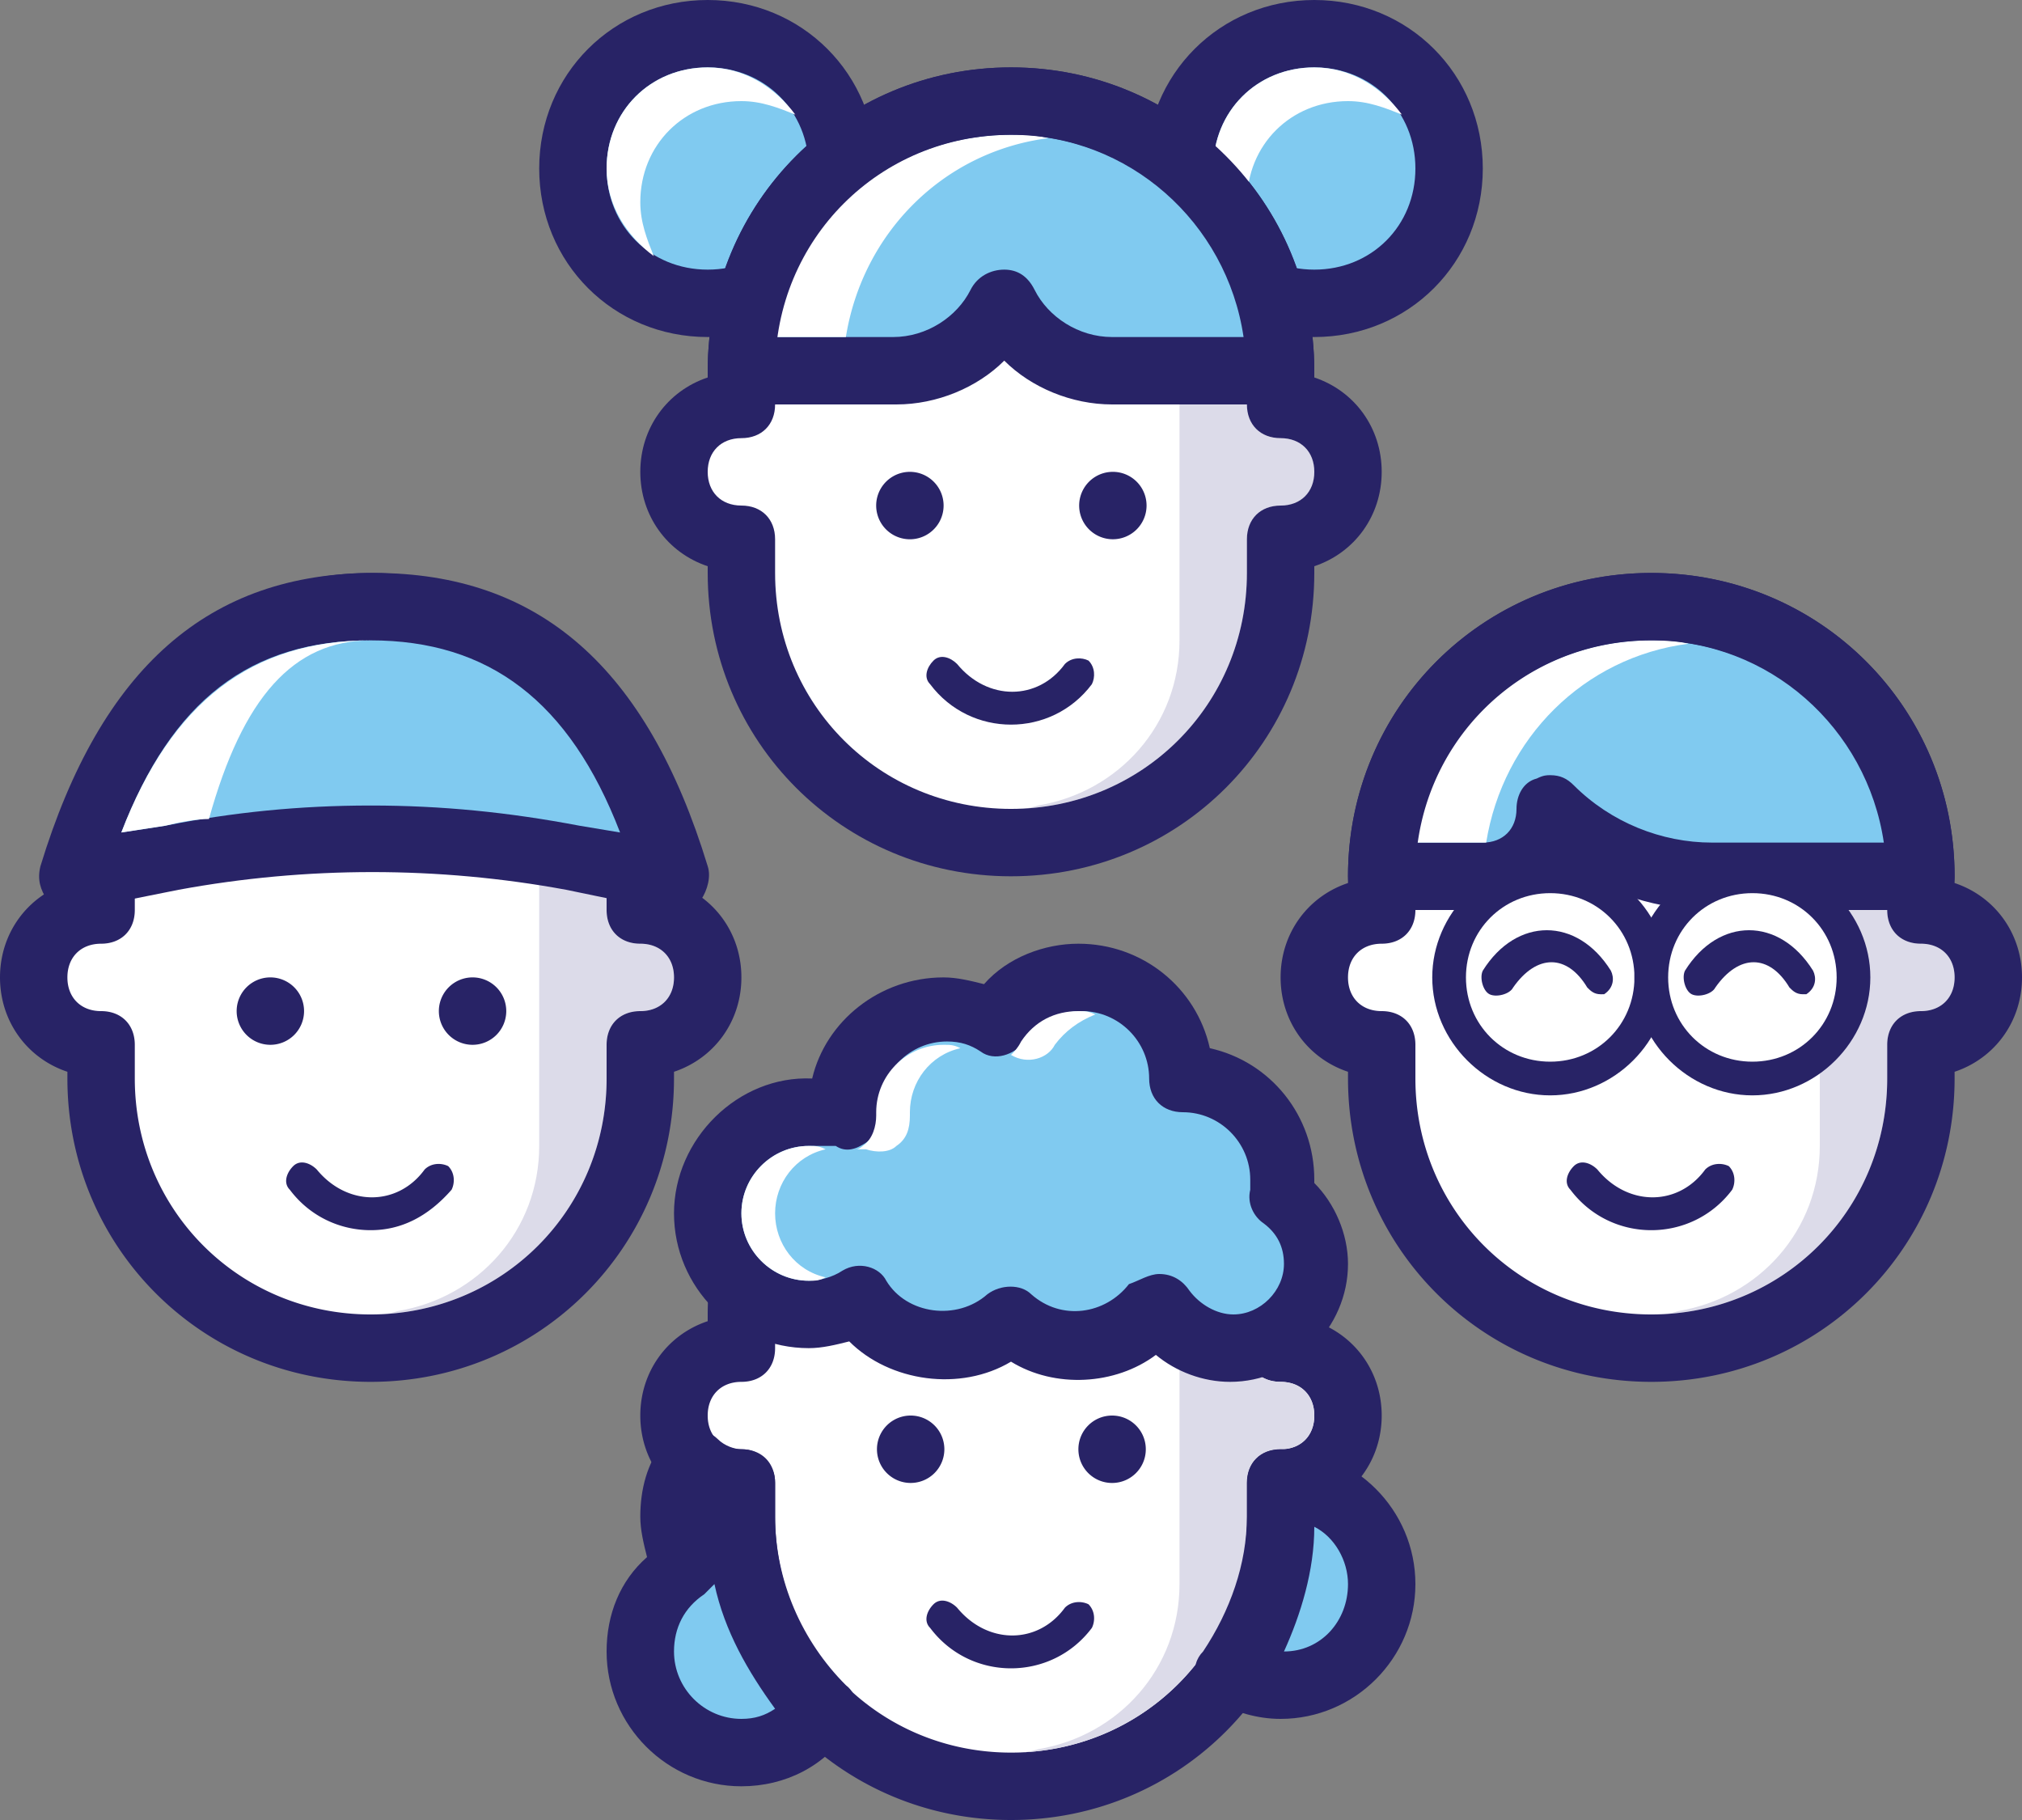 <svg xmlns="http://www.w3.org/2000/svg" width="120" height="108"><rect width="100%" height="100%" fill="#808080" stroke="none"/><g fill="none" fill-rule="evenodd"><path fill="#FFF" d="M114 54v-2c0-8.8-7.2-16-16-16s-16 7.2-16 16v2c-2.2 0-4 1.8-4 4s1.8 4 4 4v2c0 8.8 7.2 16 16 16s16-7.2 16-16v-2c2.2 0 4-1.8 4-4s-1.8-4-4-4m-76 0v-2c0-8.8-7.2-16-16-16S6 43.2 6 52v2c-2.2 0-4 1.8-4 4s1.8 4 4 4v2c0 8.8 7.2 16 16 16s16-7.2 16-16v-2c2.2 0 4-1.8 4-4s-1.8-4-4-4m38 26v-2c0-8.8-7.2-16-16-16s-16 7.2-16 16v2c-2.2 0-4 1.8-4 4s1.8 4 4 4v2c0 8.8 7.2 16 16 16s16-7.2 16-16v-2c2.2 0 4-1.8 4-4s-1.8-4-4-4m0-56v-2c0-8.8-7.2-16-16-16s-16 7.2-16 16v2c-2.2 0-4 1.8-4 4s1.8 4 4 4v2c0 8.8 7.2 16 16 16s16-7.2 16-16v-2c2.2 0 4-1.8 4-4s-1.8-4-4-4"/><path fill="#DCDBE9" d="M114 56c-1.2 0-2-.8-2-2v-2c0-7.8-6.2-14-14-14 .6 0 1 0 1.6.2 4.8.8 8.4 4.8 8.4 9.8v20c0 5-3.6 9-8.4 9.8-.6.2-1 .2-1.6.2 7.8 0 14-6.2 14-14v-2c0-1.2.8-2 2-2s2-.8 2-2-.8-2-2-2M76 26c-1.2 0-2-.8-2-2v-2c0-7.8-6.2-14-14-14 .6 0 1 0 1.6.2C66.4 9 70 13 70 18v20c0 5-3.6 9-8.4 9.8-.6.2-1 .2-1.6.2 7.8 0 14-6.2 14-14v-2c0-1.2.8-2 2-2s2-.8 2-2-.8-2-2-2M38 56c-1.2 0-2-.8-2-2v-2c0-7.8-6.2-14-14-14 .6 0 1 0 1.6.2C28.4 39 32 43 32 48v20c0 5-3.6 9-8.4 9.8-.6.2-1 .2-1.6.2 7.8 0 14-6.2 14-14v-2c0-1.2.8-2 2-2s2-.8 2-2-.8-2-2-2"/><path fill="#282366" d="M22 73c-1.8 0-3.6-.8-4.8-2.4-.4-.4-.2-1 .2-1.4.4-.4 1-.2 1.4.2 1.8 2.2 4.8 2.2 6.4 0 .4-.4 1-.4 1.4-.2.4.4.4 1 .2 1.4-1.4 1.6-3 2.4-4.8 2.4m-6-15a2 2 0 11.001 3.999A2 2 0 0116 58m12 0a2 2 0 11.001 3.999A2 2 0 0128 58m70 15c-1.8 0-3.6-.8-4.8-2.4-.4-.4-.2-1 .2-1.4.4-.4 1-.2 1.4.2 1.8 2.2 4.8 2.2 6.4 0 .4-.4 1-.4 1.4-.2.4.4.4 1 .2 1.4-1.2 1.6-3 2.4-4.8 2.4"/><path fill="#80CAF0" d="M114 52h-12.4c-3.6 0-7-1.4-9.6-4 0 2.2-1.8 4-4 4h-6c0-8.8 7.2-16 16-16s16 7.2 16 16"/><path fill="#282366" d="M92 46c.6 0 1 .2 1.4.6 2.2 2.2 5.2 3.4 8.2 3.4h10.2c-1-6.8-6.8-12-13.8-12-7.2 0-13 5.2-14 12h4c1.2 0 2-.8 2-2 0-.8.4-1.6 1.2-1.8.4-.2.6-.2.8-.2m22 8h-12.4c-3.2 0-6.2-1-8.6-2.6-1 1.6-3 2.6-5 2.6h-6c-1.2 0-2-.8-2-2 0-10 8-18 18-18s18 8 18 18c0 1-.8 2-2 2"/><path fill="#FFF" d="M100.2 38.2c-.8-.2-1.4-.2-2.2-.2-7.199 0-13 5.2-14 12h4.2c1-6.2 5.8-11 12-11.8"/><path fill="#282366" d="M60 99c-1.8 0-3.6-.8-4.8-2.4-.4-.4-.2-1 .2-1.4.4-.4 1-.2 1.4.2 1.8 2.2 4.8 2.2 6.4 0 .4-.4 1-.4 1.4-.2.4.4.4 1 .2 1.4-1.2 1.6-3 2.4-4.8 2.4m-6-15a2 2 0 11.001 3.999A2 2 0 0154 84m12 0c1.106 0 2 .894 2 2 0 1.106-.894 2-2 2-1.106 0-2-.894-2-2 0-1.106.894-2 2-2"/><path fill="#80CAF0" d="M42 2a8 8 0 110 16 8 8 0 010-16"/><path fill="#282366" d="M42 4c-3.4 0-6 2.6-6 6s2.6 6 6 6 6-2.6 6-6-2.6-6-6-6m0 16c-5.6 0-10-4.4-10-10S36.4 0 42 0s10 4.4 10 10-4.4 10-10 10"/><path fill="#FFF" d="M38 12c0-3.4 2.6-6 6-6 1.2 0 2.2.4 3.2.8C46 5.2 44.2 4 42 4c-3.4 0-6 2.6-6 6 0 2.2 1.2 4 2.8 5.2-.4-1-.8-2-.8-3.2"/><path fill="#80CAF0" d="M78 2a8 8 0 110 16 8 8 0 010-16"/><path fill="#282366" d="M78 4c-3.4 0-6 2.6-6 6s2.6 6 6 6 6-2.6 6-6-2.6-6-6-6m0 16c-5.6 0-10-4.4-10-10S72.4 0 78 0s10 4.4 10 10-4.4 10-10 10M60 43c-1.8 0-3.6-.8-4.8-2.4-.4-.4-.2-1 .2-1.4.4-.4 1-.2 1.4.2 1.8 2.2 4.8 2.2 6.4 0 .4-.4 1-.4 1.4-.2.4.4.4 1 .2 1.4-1.2 1.6-3 2.4-4.8 2.4"/><path fill="#80CAF0" d="M76 22H66c-2.8 0-5.2-1.6-6.4-4-1.2 2.4-3.8 4-6.4 4H44c0-8.8 7.2-16 16-16s16 7.2 16 16"/><path fill="#282366" d="M59.6 16c.8 0 1.4.4 1.8 1.2.8 1.6 2.6 2.8 4.6 2.8h7.802C72.802 13.2 67 8 60 8c-7.2 0-13 5.2-14 12h7c2 0 3.8-1.2 4.6-2.8.4-.8 1.2-1.2 2-1.2M76 24H66c-2.4 0-4.8-1-6.4-2.6-1.6 1.6-4 2.6-6.4 2.6H44c-1.2 0-2-.8-2-2 0-10 8-18 18-18s18 8 18 18c0 1-.8 2-2 2"/><path fill="#FFF" d="M62.2 8.2C61.4 8 60.8 8 60 8c-7.2 0-13 5.2-14 12h4.2c1-6.2 5.8-11 12-11.8M92 52a6 6 0 110 12 6 6 0 010-12"/><path fill="#282366" d="M92 53c-2.8 0-5 2.2-5 5s2.2 5 5 5 5-2.2 5-5-2.2-5-5-5m0 12c-3.8 0-7-3.2-7-7s3.2-7 7-7 7 3.2 7 7-3.2 7-7 7"/><path fill="#FFF" d="M104 52a6 6 0 110 12 6 6 0 010-12"/><path fill="#282366" d="M104 53c-2.8 0-5 2.2-5 5s2.2 5 5 5 5-2.2 5-5-2.2-5-5-5m0 12c-3.8 0-7-3.2-7-7s3.2-7 7-7 7 3.2 7 7-3.2 7-7 7"/><path fill="#FFF" d="M74 12c0-3.4 2.6-6 6-6 1.2 0 2.2.4 3.2.8C82 5.2 80.2 4 78 4c-3.4 0-6 2.6-6 6 0 2.2 1.2 4 2.8 5.2-.4-1-.8-2-.8-3.2"/><path fill="#282366" d="M54 28a2 2 0 11-.001 4.001A2 2 0 0154 28m12 0a2 2 0 11.001 3.999A2 2 0 0166 28m32 10c-7.8 0-14 6.2-14 14v2c0 1.2-.8 2-2 2s-2 .8-2 2 .8 2 2 2 2 .8 2 2v2c0 7.8 6.2 14 14 14s14-6.2 14-14v-2c0-1.2.8-2 2-2s2-.8 2-2-.8-2-2-2-2-.8-2-2v-2c0-7.8-6.2-14-14-14m0 44c-10 0-18-8-18-18v-.4c-2.4-.8-4-3-4-5.6 0-2.6 1.6-4.8 4-5.6V52c0-10 8-18 18-18s18 8 18 18v.4c2.4.8 4 3 4 5.6 0 2.6-1.6 4.8-4 5.6v.4c0 10-8 18-18 18M22 38c-7.8 0-14 6.2-14 14v2c0 1.2-.8 2-2 2s-2 .8-2 2 .8 2 2 2 2 .8 2 2v2c0 7.8 6.2 14 14 14s14-6.2 14-14v-2c0-1.2.8-2 2-2s2-.8 2-2-.8-2-2-2-2-.8-2-2v-2c0-7.8-6.2-14-14-14m0 44C12 82 4 74 4 64v-.4c-2.4-.8-4-3-4-5.6 0-2.6 1.6-4.8 4-5.6V52c0-10 8-18 18-18s18 8 18 18v.4c2.4.8 4 3 4 5.6 0 2.6-1.6 4.8-4 5.6v.4c0 10-8 18-18 18m38-18c-7.8 0-14 6.2-14 14v2c0 1.2-.8 2-2 2s-2 .8-2 2 .8 2 2 2 2 .8 2 2v2c0 7.8 6.2 14 14 14s14-6.2 14-14v-2c0-1.2.8-2 2-2s2-.8 2-2-.8-2-2-2-2-.8-2-2v-2c0-7.8-6.2-14-14-14m0 44c-10 0-18-8-18-18v-.4c-2.4-.8-4-3-4-5.6 0-2.6 1.6-4.8 4-5.6V78c0-10 8-18 18-18s18 8 18 18v.4c2.4.8 4 3 4 5.6 0 2.6-1.6 4.8-4 5.6v.4c0 10-8 18-18 18"/><path fill="#80CAF0" d="M44 90v-2c-1.2 0-2.2-.6-3-1.4-.6 1-1 2.2-1 3.4 0 1 .4 2 .8 3-1.6 1-2.8 2.8-2.8 5 0 3.4 2.6 6 6 6 2 0 3.8-1 4.8-2.6-3-2.8-4.8-6.8-4.8-11.4"/><path fill="#282366" d="M42.4 94l-.6.6c-1.2.8-1.8 2-1.8 3.4 0 2.2 1.8 4 4 4 .8 0 1.4-.2 2-.6-1.6-2.2-3-4.6-3.6-7.4zm1.6 12c-4.4 0-8-3.6-8-8 0-2.2.8-4.2 2.4-5.6-.2-.8-.4-1.6-.4-2.4 0-1.6.4-3.2 1.4-4.4.4-.6 1-.8 1.6-.8.6 0 1.2.2 1.6.6.4.4 1 .6 1.4.6.6 0 1 .2 1.4.6.4.4.6.8.6 1.4v2c0 3.8 1.6 7.4 4.2 10 .8.6.8 1.8.2 2.6-1.4 2.2-3.8 3.4-6.4 3.4zM60 8c-7.8 0-14 6.2-14 14v2c0 1.2-.8 2-2 2s-2 .8-2 2 .8 2 2 2 2 .8 2 2v2c0 7.8 6.2 14 14 14s14-6.2 14-14v-2c0-1.2.8-2 2-2s2-.8 2-2-.8-2-2-2-2-.8-2-2v-2c0-7.8-6.2-14-14-14m0 44c-10 0-18-8-18-18v-.4c-2.4-.8-4-3-4-5.6 0-2.6 1.6-4.8 4-5.6V22c0-10 8-18 18-18s18 8 18 18v.4c2.4.8 4 3 4 5.6 0 2.6-1.6 4.8-4 5.6v.4c0 10-8 18-18 18m35 7c-.4 0-.6-.2-.8-.4-1.2-2-3-2-4.4 0-.2.4-1 .6-1.4.4-.4-.2-.6-1-.4-1.4 1-1.6 2.4-2.4 3.8-2.4s2.8.8 3.8 2.4c.2.4.2 1-.4 1.4H95zm12 0c-.4 0-.6-.2-.8-.4-1.2-2-3-2-4.4 0-.2.4-1 .6-1.4.4-.4-.2-.6-1-.4-1.4 1-1.6 2.4-2.4 3.8-2.4s2.8.8 3.8 2.4c.2.4.2 1-.4 1.4h-.2z"/><path fill="#DCDBE9" d="M76 82c-1.2 0-2-.8-2-2v-2c0-7.8-6.2-14-14-14 .6 0 1 0 1.6.2C66.4 65 70 69 70 74v20c0 5-3.6 9-8.4 9.8-.6.2-1 .2-1.6.2 7.8 0 14-6.2 14-14v-2c0-1.2.8-2 2-2s2-.8 2-2-.8-2-2-2"/><path fill="#80CAF0" d="M76 71v-1c0-3.4-2.6-6-6-6 0-3.4-2.6-6-6-6-2.2 0-4 1.2-5 2.8-1-.4-2-.8-3-.8-3.4 0-6 2.6-6 6v.4c-.6-.2-1.4-.4-2-.4-3.4 0-6 2.6-6 6s2.6 6 6 6c1 0 2-.4 3-.8 1 1.6 2.8 2.8 5 2.8 1.6 0 3-.6 4-1.6 1 1 2.4 1.6 4 1.6 2 0 3.6-1 4.8-2.4.8 1.4 2.4 2.4 4.2 2.4 2.8 0 5-2.2 5-5 0-1.6-.8-3.2-2-4"/><path fill="#282366" d="M68.8 75.6c.799 0 1.399.4 1.799 1 .6.8 1.6 1.4 2.6 1.4 1.602 0 3-1.4 3-3 0-1-.398-1.8-1.198-2.4-.6-.4-1-1.2-.802-2V70c0-2.198-1.798-4-4-4-1.198 0-2-.8-2-2 0-2.198-1.798-4-4-4-1.398 0-2.6.6-3.398 1.802-.6.798-1.8 1.198-2.6.598-.602-.4-1.2-.598-2-.598-2.2 0-4 1.798-4 4V66c0 .6-.2 1.4-.8 1.802-.6.398-1.2.598-1.802.198H48c-2.2 0-4 1.802-4 4 0 2.2 1.8 4 4 4 .598 0 1.4-.198 2-.6 1-.598 2.2-.2 2.598.6 1.202 2 4.202 2.4 6 .802.802-.602 2-.602 2.602 0C63 78.4 65.599 78 67 76.2c.598-.2 1.198-.6 1.8-.6M73 82c-1.6 0-3.2-.6-4.402-1.6-2.4 1.8-6 2-8.598.402C57 82.6 52.8 82 50.4 79.6c-.802.202-1.6.4-2.4.4-4.402 0-8-3.6-8-8s3.8-8.198 8.2-8c.8-3.4 4-6 7.8-6 .8 0 1.598.2 2.4.4C59.8 56.802 62 56 64 56c3.8 0 7 2.6 7.8 6.2 3.6.8 6.2 4 6.2 7.8v.2c1.198 1.2 2 3 2 4.8 0 3.802-3.2 7-7 7"/><path fill="#FFF" d="M51.4 68.2c.6.201 1.4.201 1.8-.2.6-.4.8-1 .8-1.8V66c0-1.8 1.2-3.4 3-3.8-.4-.2-.6-.2-1-.2-2.2 0-4 1.801-4 4v.2c0 .601-.2 1.4-.8 1.8 0 0-.2.2-.4.2h.6zm8.6-5.6c1 .6 2.2.202 2.6-.6.6-.8 1.4-1.4 2.4-1.8-.4-.2-.6-.2-1-.2-1.4 0-2.6.6-3.4 1.802-.2.398-.4.598-.6.798M46 72c0-1.8 1.2-3.4 3-3.8-.4-.2-.6-.2-1-.2-2.2 0-4 1.8-4 4s1.8 4 4 4c.4 0 .6 0 1-.2-1.8-.4-3-2-3-3.8"/><path fill="#80CAF0" d="M76 88v2c0 3.4-1 6.6-3 9.2 1 .4 2 .8 3 .8 3.4 0 6-2.6 6-6s-2.6-6-6-6"/><path fill="#282366" d="M78 90.6c0 2.6-.8 5.202-1.8 7.4 2.2 0 3.8-1.8 3.8-4 0-1.4-.8-2.8-2-3.4M76 102c-1.4 0-2.6-.4-4-1-.4-.198-.8-.8-1-1.4-.2-.6 0-1.2.4-1.6 1.6-2.4 2.6-5.198 2.6-8v-2c0-1.198.8-2 2-2 4.4 0 8 3.6 8 8s-3.6 8-8 8"/><path fill="#80CAF0" d="M39.8 52C37 42.6 32 36 22 36S7 42.6 4.2 52l6-1.2c4-.8 8-1.2 12-1.2s8 .4 12 1.2l5.6 1.2z"/><path fill="#282366" d="M22 47.8c4.2 0 8.2.4 12.4 1.2l2.4.4C33.8 41.6 29 38 22 38c-7.2 0-11.8 3.6-14.8 11.4l2.6-.4c4-.8 8-1.2 12.2-1.2M39.8 54h-.4l-5.8-1.2c-7.6-1.4-15.4-1.4-23 0l-6 1.2c-.6.2-1.4-.2-1.8-.6-.4-.6-.6-1.2-.4-2C6 39.6 12.4 34 22.2 34S38.4 39.6 42 51.4c.2.6 0 1.4-.4 2-.6.4-1.2.6-1.8.6"/><path fill="#FFF" d="M22 38c-7 0-11.8 3.6-14.8 11.4l2.6-.4c.8-.2 1.8-.4 2.6-.4 2-7.2 5-10.6 9.6-10.6"/></g></svg>